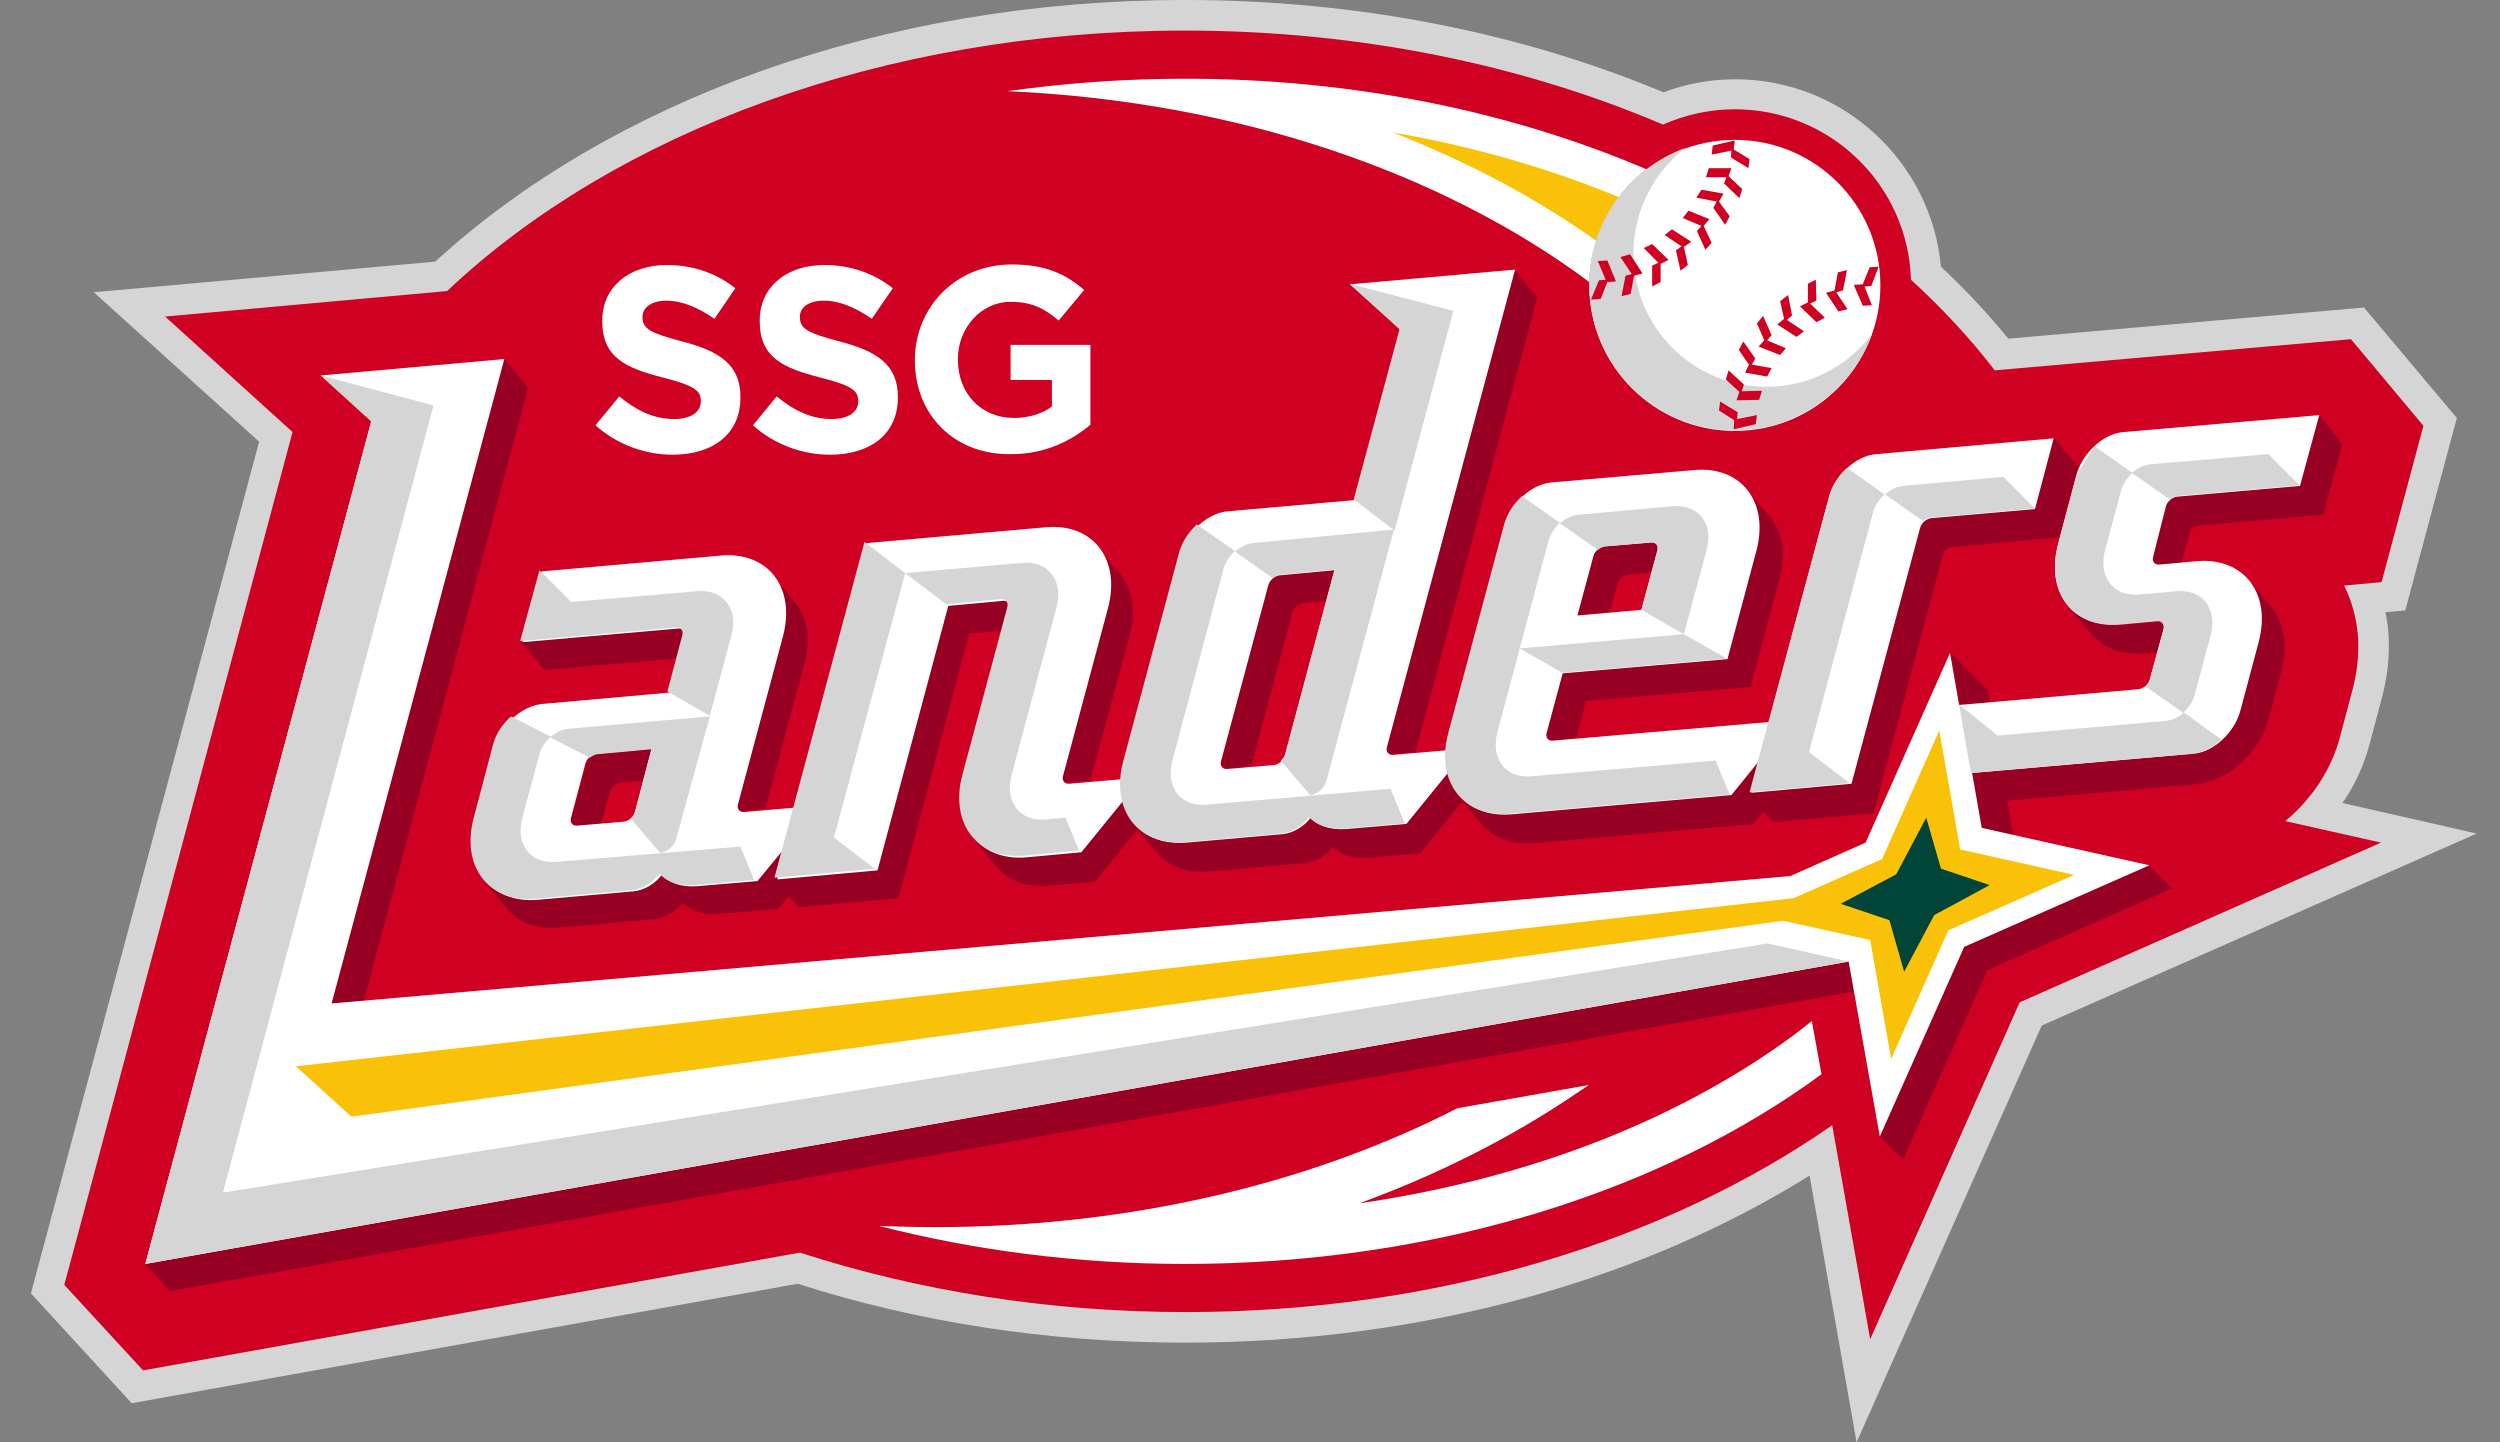 <svg width="52" height="30" viewBox="0 0 52 30" fill="none" xmlns="http://www.w3.org/2000/svg">
<rect x="0" y="0" width="52" height="30" fill="#808080" stroke="none"/>
<path d="M48.723 16.702C48.982 16.337 49.17 15.913 49.288 15.477L49.547 14.499C49.642 14.146 49.689 13.781 49.689 13.428C49.689 13.192 49.665 12.956 49.618 12.733L50.03 12.697L51.102 8.693L49.17 6.396L41.774 7.044C41.349 6.525 40.878 6.019 40.372 5.548C40.172 3.369 38.334 1.649 36.096 1.649C35.566 1.649 35.072 1.743 34.6 1.92C31.668 0.695 28.275 0 24.648 0C18.311 0 12.657 2.132 9.053 5.442L1.95 6.078L5.39 9.187L0.643 26.902L2.739 29.187L16.591 26.702C19.053 27.491 21.774 27.927 24.648 27.927C29.618 27.927 34.165 26.62 37.639 24.452L38.617 30L42.468 21.331L51.514 17.338L48.723 16.702Z" fill="#D5D5D6"/>
<path d="M50.407 8.857L48.9 7.055L41.491 7.703C40.984 7.044 40.395 6.408 39.748 5.819C39.689 3.852 38.075 2.273 36.084 2.273C35.554 2.273 35.048 2.391 34.589 2.591C31.691 1.355 28.287 0.636 24.648 0.636C18.358 0.636 12.775 2.768 9.3 6.054L3.434 6.584L6.085 8.987L1.338 26.726L2.975 28.504L16.638 26.054C19.076 26.843 21.797 27.291 24.659 27.291C29.901 27.291 34.659 25.807 38.11 23.404L38.9 27.856L42.009 20.848L49.524 17.526L47.533 17.079C48.075 16.631 48.499 16.007 48.676 15.312L48.935 14.335C49.017 14.028 49.053 13.722 49.053 13.428C49.053 13.11 48.994 12.803 48.9 12.521C48.864 12.403 48.805 12.285 48.758 12.179L49.536 12.108L50.407 8.857Z" fill="#CF0022"/>
<path d="M36.862 21.849C34.483 23.475 31.514 24.558 28.275 25.029C29.913 24.429 31.432 23.663 32.786 22.744C32.869 22.686 32.963 22.627 33.046 22.568L30.313 23.051C27.286 24.605 23.529 25.524 19.441 25.524C19.053 25.524 18.664 25.512 18.287 25.501C20.266 26.007 22.41 26.29 24.636 26.29C29.877 26.29 34.589 24.77 37.887 22.344L37.686 21.237C37.439 21.437 37.156 21.649 36.862 21.849Z" fill="white"/>
<path d="M3.022 26.29L3.529 26.855L38.558 20.624L38.452 20L3.022 26.29ZM40.855 19.694L39.1 23.64L39.583 24.122L41.338 20.177L45.178 18.48L44.695 17.998L40.855 19.694ZM48.24 8.634L47.84 10.106L45.284 10.33C45.178 10.342 45.072 10.436 45.048 10.542L44.765 11.578C44.742 11.684 44.801 11.767 44.895 11.755L45.378 11.708L45.543 11.095C45.566 10.989 45.649 10.942 45.731 10.931L48.322 10.707L48.723 9.234L48.24 8.634ZM32.304 15.395L32.786 15.347L32.987 14.582L36.414 14.287L37.015 12.038C37.062 11.861 37.086 11.696 37.086 11.543C37.086 11.39 37.062 11.237 37.015 11.107C36.968 10.978 36.909 10.86 36.815 10.754C36.732 10.66 36.426 10.294 36.332 10.188C36.567 10.495 36.65 10.942 36.508 11.449L35.908 13.698L32.48 13.993L32.151 15.218C32.139 15.324 32.198 15.406 32.304 15.395Z" fill="#970022"/>
<path d="M40.584 11.378L42.834 11.178L43.175 9.882C43.187 9.823 43.211 9.776 43.234 9.717L42.716 9.105L42.327 10.577L40.136 10.766C40.03 10.777 39.924 10.872 39.901 10.978L38.476 16.29L36.391 16.478L36.579 15.783L35.978 16.525L31.408 16.926C30.713 16.985 30.219 16.631 30.089 16.054L29.218 17.126L27.957 17.232C27.639 17.256 27.38 17.173 27.227 16.997C27.086 17.185 26.862 17.326 26.65 17.338L24.648 17.515C23.953 17.574 23.458 17.22 23.328 16.643L22.457 17.715L21.314 17.821C20.843 17.856 20.466 17.715 20.231 17.432C20.325 17.55 20.631 17.915 20.713 18.009C20.796 18.104 20.89 18.186 20.996 18.257C21.102 18.316 21.232 18.375 21.361 18.398C21.503 18.422 21.644 18.433 21.809 18.422L22.775 18.339L23.658 17.256C23.788 17.409 23.988 17.644 24.047 17.715C24.129 17.809 24.224 17.892 24.329 17.962C24.436 18.021 24.565 18.08 24.695 18.104C24.836 18.127 24.977 18.139 25.142 18.127L27.145 17.951C27.357 17.927 27.58 17.797 27.722 17.609C27.875 17.774 28.122 17.868 28.452 17.845L29.536 17.75L30.419 16.667C30.549 16.82 30.749 17.055 30.808 17.126C30.89 17.22 30.984 17.303 31.09 17.373C31.196 17.432 31.326 17.491 31.456 17.515C31.597 17.538 31.738 17.55 31.903 17.538L36.473 17.138L36.673 16.89L36.886 17.102L38.97 16.914L40.407 11.555C40.431 11.449 40.513 11.39 40.584 11.378ZM47.274 12.662C47.192 12.568 46.886 12.203 46.791 12.097C47.027 12.403 47.109 12.85 46.968 13.357L46.591 14.77C46.473 15.23 46.026 15.642 45.613 15.677L41.008 16.078L41.208 17.22L41.88 17.373L41.75 16.655L45.66 16.313C46.344 16.254 47.003 15.654 47.192 14.935L47.451 13.958C47.498 13.781 47.522 13.616 47.522 13.463C47.522 13.31 47.498 13.157 47.451 13.027C47.416 12.886 47.357 12.768 47.274 12.662Z" fill="#970022"/>
<path d="M40.761 14.652L41.397 14.605L41.349 14.358L40.572 13.581L40.761 14.652ZM42.998 12.591C43.081 12.697 43.411 13.074 43.493 13.18C43.576 13.274 43.67 13.357 43.776 13.428C43.882 13.486 44.011 13.545 44.141 13.569C44.282 13.592 44.424 13.604 44.589 13.592L44.883 13.569L45.013 13.11C45.036 13.004 44.977 12.921 44.883 12.933L44.106 13.004C43.611 13.027 43.234 12.874 42.998 12.591ZM28.959 15.689L29.441 15.642L31.974 6.184L31.479 5.595L28.817 15.512C28.794 15.618 28.852 15.701 28.959 15.689ZM33.635 12.167C33.658 12.061 33.764 11.967 33.87 11.955L34.341 11.908L34.471 11.449C34.494 11.343 34.435 11.26 34.341 11.272L33.375 11.354C33.269 11.366 33.163 11.46 33.14 11.566L32.81 12.791L33.481 12.733L33.635 12.167ZM10.984 8.068L10.49 7.468L6.897 20.872L7.569 20.813L10.984 8.068ZM13.705 18.174C13.564 18.363 13.34 18.504 13.128 18.516L11.126 18.692C10.678 18.728 10.301 18.598 10.066 18.327L10.525 18.881C10.607 18.975 10.702 19.058 10.808 19.128C10.914 19.187 11.043 19.246 11.173 19.27C11.314 19.293 11.456 19.305 11.62 19.293L13.623 19.117C13.835 19.093 14.059 18.963 14.2 18.775C14.353 18.94 14.6 19.034 14.93 19.011L16.191 18.905L16.414 18.634L16.603 18.869L18.688 18.681L20.16 13.18L20.82 13.121L20.949 12.662C20.973 12.556 20.914 12.473 20.82 12.485L19.677 12.591L18.193 18.068L16.108 18.257L16.297 17.562L15.696 18.292L14.435 18.398C14.106 18.433 13.847 18.339 13.705 18.174ZM14.07 13.698L14.2 13.239C14.223 13.133 14.165 13.051 14.07 13.062L10.831 13.345L11.326 13.934L14.07 13.698Z" fill="#970022"/>
<path d="M12.021 17.173L12.504 17.126L12.681 16.49C12.704 16.384 12.81 16.29 12.916 16.278L13.387 16.231L13.564 15.583L12.421 15.689C12.315 15.701 12.209 15.795 12.186 15.901L11.891 17.008C11.856 17.102 11.915 17.185 12.021 17.173ZM25.543 15.983L26.026 15.936L26.874 12.756C26.897 12.65 27.003 12.556 27.109 12.544L27.58 12.497L27.757 11.849L26.615 11.955C26.509 11.967 26.403 12.061 26.379 12.167L25.401 15.807C25.378 15.913 25.437 15.995 25.543 15.983ZM15.437 16.867L15.92 16.82L16.732 13.805C16.779 13.628 16.803 13.463 16.803 13.31C16.803 13.157 16.779 13.004 16.732 12.874C16.685 12.744 16.626 12.627 16.532 12.521C16.45 12.426 16.143 12.061 16.049 11.955C16.285 12.261 16.367 12.709 16.226 13.216L15.295 16.69C15.272 16.796 15.331 16.879 15.437 16.867ZM22.198 16.278L22.68 16.231L23.493 13.216C23.54 13.039 23.564 12.874 23.564 12.721C23.564 12.568 23.54 12.415 23.493 12.285C23.446 12.155 23.387 12.038 23.293 11.932C23.211 11.838 22.904 11.472 22.81 11.366C23.046 11.673 23.128 12.12 22.987 12.627L22.056 16.101C22.033 16.207 22.092 16.29 22.198 16.278Z" fill="#970022"/>
<path d="M45.048 10.542C45.072 10.436 45.178 10.342 45.284 10.33L47.84 10.106L48.24 8.634L44.165 8.987C43.741 9.022 43.305 9.435 43.187 9.894L42.81 11.307C42.539 12.32 43.116 13.074 44.094 12.98L44.871 12.909C44.977 12.898 45.036 12.98 45.001 13.086L44.718 14.123C44.695 14.229 44.589 14.323 44.483 14.335L40.749 14.664L40.56 13.581L38.805 17.526L37.239 18.221L6.897 20.872L10.49 7.468L6.673 7.809L7.722 8.763L3.022 26.29L38.452 20L39.1 23.64L40.855 19.694L44.706 17.998L41.22 17.22L41.02 16.078L45.625 15.677C46.049 15.642 46.485 15.23 46.603 14.77L46.98 13.357C47.251 12.344 46.673 11.59 45.696 11.672L44.918 11.743C44.812 11.755 44.754 11.672 44.789 11.566L45.048 10.542Z" fill="white"/>
<path d="M36.084 8.963C37.756 8.963 39.112 7.608 39.112 5.936C39.112 4.265 37.756 2.909 36.084 2.909C34.413 2.909 33.057 4.265 33.057 5.936C33.057 7.608 34.413 8.963 36.084 8.963Z" fill="white"/>
<path d="M34.247 3.522C31.467 2.332 28.181 1.637 24.648 1.637C23.375 1.637 22.139 1.731 20.949 1.896C25.731 2.108 30.007 3.592 33.057 5.866C33.081 4.912 33.54 4.064 34.247 3.522ZM42.327 10.589L42.716 9.117L39.017 9.446C38.593 9.482 38.157 9.894 38.04 10.353L36.791 15.018L32.303 15.406C32.197 15.418 32.139 15.336 32.174 15.23L32.504 14.005L35.931 13.71L36.532 11.46C36.803 10.448 36.226 9.694 35.248 9.776L32.268 10.035C31.844 10.071 31.408 10.483 31.291 10.942L30.136 15.253C30.101 15.371 30.089 15.489 30.077 15.607L28.982 15.701C28.876 15.713 28.817 15.63 28.852 15.524L31.514 5.607L28.087 5.913L29.135 6.867L28.193 10.4L25.531 10.636C25.107 10.671 24.671 11.084 24.553 11.543L23.399 15.854C23.364 15.972 23.352 16.09 23.34 16.207L22.245 16.302C22.139 16.313 22.08 16.231 22.115 16.125L23.046 12.65C23.317 11.637 22.739 10.883 21.762 10.966L18.028 11.296L16.556 16.796L15.484 16.89C15.378 16.902 15.319 16.82 15.354 16.714L16.285 13.239C16.556 12.226 15.979 11.472 15.001 11.555L11.267 11.885L10.867 13.357L14.106 13.074C14.212 13.062 14.271 13.145 14.235 13.251L13.929 14.405L11.291 14.641C10.867 14.676 10.419 15.065 10.301 15.512L9.901 17.032C9.63 18.045 10.207 18.799 11.185 18.716L13.187 18.539C13.399 18.516 13.623 18.386 13.764 18.198C13.917 18.363 14.165 18.457 14.494 18.433L15.755 18.327L16.355 17.597L16.167 18.292L18.252 18.104L19.724 12.603L20.867 12.497C20.973 12.485 21.032 12.568 20.996 12.674L20.066 16.148C19.795 17.161 20.372 17.915 21.349 17.833L22.492 17.727L23.364 16.655C23.493 17.232 23.988 17.585 24.683 17.526L26.685 17.35C26.897 17.326 27.121 17.197 27.262 17.008C27.415 17.173 27.663 17.267 27.993 17.244L29.253 17.138L30.125 16.066C30.254 16.643 30.749 16.997 31.444 16.938L36.014 16.537L36.614 15.795L36.426 16.49L38.511 16.302L39.936 10.989C39.96 10.883 40.066 10.789 40.172 10.777L42.327 10.589ZM33.14 11.578C33.163 11.472 33.269 11.378 33.375 11.366L34.341 11.284C34.447 11.272 34.506 11.354 34.471 11.46L34.141 12.685L32.81 12.803L33.14 11.578ZM13.21 16.879C13.187 16.985 13.081 17.079 12.975 17.091L12.009 17.173C11.903 17.185 11.844 17.102 11.88 16.997L12.174 15.889C12.197 15.783 12.303 15.689 12.41 15.677L13.552 15.571L13.21 16.879ZM26.732 15.701C26.709 15.807 26.603 15.901 26.497 15.913L25.531 15.995C25.425 16.007 25.366 15.925 25.401 15.819L26.379 12.179C26.402 12.073 26.509 11.979 26.614 11.967L27.757 11.861L26.732 15.701Z" fill="white"/>
<path d="M11.573 17.927C11.031 17.974 10.713 17.562 10.867 16.997L11.22 15.689C11.255 15.548 11.35 15.418 11.456 15.324L10.631 14.9C10.454 15.053 10.313 15.265 10.254 15.489L9.854 17.008C9.583 18.021 10.16 18.775 11.137 18.693L13.14 18.516C13.352 18.492 13.576 18.363 13.717 18.174C13.87 18.339 14.117 18.433 14.447 18.41L15.684 18.304L15.401 17.609L11.573 17.927ZM18.829 11.92L17.981 11.272L16.108 18.257L18.193 18.068L17.345 17.421L18.829 11.92ZM28.063 5.901L29.111 6.843L28.157 10.389L29.006 11.037L30.23 6.466L28.063 5.901ZM35.024 13.192L31.609 13.486L32.492 13.993L35.92 13.698L35.024 13.192ZM38.417 9.729C38.24 9.894 38.099 10.106 38.04 10.342L36.391 16.478L38.475 16.29L37.627 15.642L38.958 10.66C38.994 10.518 39.088 10.389 39.194 10.283L38.417 9.729ZM39.583 10.106C39.453 10.118 39.324 10.188 39.206 10.283L39.995 10.836C40.042 10.801 40.089 10.777 40.136 10.766L42.327 10.577L41.667 9.918L39.583 10.106ZM22.162 17.008L21.75 17.044C21.208 17.091 20.89 16.678 21.043 16.113L21.974 12.638C22.127 12.085 21.809 11.661 21.267 11.708L18.829 11.92L19.677 12.568L20.819 12.462C20.925 12.45 20.984 12.532 20.949 12.638L20.018 16.113C19.748 17.126 20.325 17.88 21.302 17.797L22.445 17.691L22.162 17.008Z" fill="#D5D5D6"/>
<path d="M14.765 14.9L11.821 15.159C11.691 15.171 11.55 15.242 11.444 15.336L12.268 15.76C12.315 15.724 12.362 15.701 12.41 15.689L13.552 15.583L13.21 16.879C13.199 16.926 13.163 16.985 13.116 17.02L13.729 17.738C13.882 17.727 14.035 17.585 14.07 17.432L14.765 14.9ZM14.506 12.297L11.88 12.521L11.22 11.861L10.819 13.333L14.059 13.051C14.165 13.039 14.223 13.121 14.188 13.227L13.882 14.382L14.765 14.888L15.213 13.216C15.366 12.674 15.048 12.25 14.506 12.297ZM34.789 10.53L32.822 10.707C32.692 10.719 32.563 10.789 32.445 10.883L33.234 11.437C33.281 11.402 33.328 11.378 33.375 11.366L34.341 11.284C34.447 11.272 34.506 11.354 34.471 11.46L34.141 12.685L35.024 13.192L35.495 11.449C35.649 10.895 35.331 10.483 34.789 10.53ZM47.18 9.446L44.718 9.658C44.589 9.67 44.459 9.741 44.341 9.835L45.13 10.389C45.178 10.353 45.225 10.33 45.272 10.318L47.828 10.094L47.18 9.446Z" fill="#D5D5D6"/>
<path d="M43.564 9.281L44.353 9.835C44.247 9.941 44.153 10.071 44.117 10.212L43.788 11.437C43.635 11.991 43.953 12.415 44.494 12.367L45.272 12.297C45.814 12.25 46.132 12.662 45.978 13.227L45.649 14.452C45.613 14.594 45.519 14.723 45.413 14.829L44.624 14.276C44.671 14.24 44.695 14.193 44.718 14.134L45.001 13.098C45.024 12.992 44.965 12.909 44.871 12.921L44.094 12.992C43.116 13.074 42.539 12.332 42.81 11.319L43.187 9.894" fill="#D5D5D6"/>
<path d="M45.425 14.817C45.319 14.923 45.178 14.982 45.048 14.994L41.55 15.3L40.749 14.652L40.996 16.078L45.602 15.677C45.814 15.654 46.026 15.548 46.202 15.383L45.425 14.817ZM28.923 16.407L25.095 16.737C24.553 16.784 24.235 16.372 24.389 15.807L25.448 11.837C25.484 11.696 25.578 11.566 25.684 11.46L24.895 10.907C24.718 11.072 24.577 11.284 24.518 11.519L23.364 15.83C23.093 16.843 23.67 17.597 24.648 17.515L26.65 17.338C26.862 17.314 27.086 17.185 27.227 16.996C27.38 17.161 27.628 17.256 27.957 17.232L29.218 17.126L28.923 16.407ZM35.684 15.819L31.856 16.148C31.314 16.195 30.996 15.783 31.149 15.218L32.209 11.248C32.245 11.107 32.339 10.978 32.445 10.872L31.656 10.318C31.479 10.483 31.338 10.695 31.279 10.931L30.125 15.241C29.854 16.254 30.431 17.008 31.409 16.926L35.979 16.525L35.684 15.819Z" fill="#D5D5D6"/>
<path d="M38.452 20L36.768 19.623L4.636 24.806L9.017 8.433L6.673 7.809L7.722 8.763L3.022 26.29L38.452 20Z" fill="#D5D5D6"/>
<path d="M26.061 11.296C25.931 11.307 25.802 11.378 25.684 11.472L26.473 12.026C26.52 11.991 26.567 11.967 26.615 11.955L27.757 11.849L26.732 15.677C26.721 15.724 26.685 15.783 26.638 15.819L27.251 16.537C27.404 16.525 27.557 16.384 27.592 16.231L28.994 11.013L26.061 11.296Z" fill="#D5D5D6"/>
<path d="M40.772 17.668L40.337 15.194L39.147 17.868L37.309 18.681L6.155 22.179L7.309 23.227L37.086 19.152L38.9 19.552L39.335 22.026L40.525 19.352L43.14 18.198L40.772 17.668Z" fill="#FAC109"/>
<path d="M40.066 17.008L40.372 18.068L41.385 18.41L40.231 19.034L39.606 20.212L39.3 19.14L38.287 18.799L39.441 18.186L40.066 17.008Z" fill="#004537"/>
<path d="M33.67 4.099C32.209 3.498 30.631 3.039 28.97 2.756C30.513 3.357 31.938 4.111 33.199 5.006C33.305 4.676 33.47 4.37 33.67 4.099Z" fill="#FAC109"/>
<path d="M36.744 8.045C35.213 8.045 33.976 6.808 33.976 5.277C33.976 4.382 34.4 3.581 35.06 3.074C33.894 3.498 33.057 4.617 33.057 5.925C33.057 7.597 34.412 8.952 36.084 8.952C37.392 8.952 38.511 8.115 38.935 6.949C38.428 7.621 37.639 8.045 36.744 8.045Z" fill="#D5D5D6"/>
<path d="M36.85 6.973L36.673 6.572L36.544 6.726L36.697 7.079L36.579 7.208L37.027 7.385L37.145 7.244L36.756 7.079L36.85 6.973ZM37.274 6.561L37.192 6.137L37.027 6.266L37.109 6.631L36.968 6.749L37.368 7.008L37.522 6.89L37.168 6.655L37.274 6.561ZM37.781 6.254L37.769 5.819L37.604 5.901V6.29L37.439 6.372L37.781 6.702L37.957 6.608L37.651 6.313L37.781 6.254ZM38.334 6.042L38.417 5.618L38.228 5.665L38.158 6.042L37.981 6.09L38.24 6.478L38.428 6.431L38.193 6.078L38.334 6.042ZM38.923 5.948L39.076 5.548L38.888 5.559L38.746 5.913L38.558 5.925L38.746 6.36L38.935 6.349L38.782 5.96L38.923 5.948ZM36.509 7.456L36.261 7.102L36.167 7.279L36.379 7.585L36.297 7.75L36.756 7.833L36.85 7.656L36.438 7.585L36.509 7.456ZM36.273 7.998L35.955 7.703L35.896 7.892L36.179 8.151L36.12 8.327L36.591 8.316L36.65 8.127L36.226 8.139L36.273 7.998ZM36.143 8.575L35.778 8.351L35.755 8.539L36.073 8.74L36.061 8.928L36.52 8.822L36.544 8.634L36.132 8.716L36.143 8.575ZM35.554 4.558L35.119 4.382L35.001 4.535L35.39 4.7L35.295 4.806L35.472 5.194L35.602 5.053L35.437 4.7L35.554 4.558ZM34.777 4.77L34.624 4.888L34.977 5.124L34.86 5.206L34.954 5.63L35.107 5.512L35.025 5.135L35.178 5.029L34.777 4.77ZM34.365 5.077L34.188 5.159L34.494 5.465L34.365 5.524V5.96L34.541 5.866V5.489L34.706 5.406L34.365 5.077ZM33.906 5.289L33.705 5.347L33.941 5.701L33.811 5.736L33.729 6.16L33.917 6.113L33.988 5.736L34.165 5.689L33.906 5.289ZM33.434 5.418L33.234 5.43L33.399 5.819L33.258 5.83L33.093 6.231L33.293 6.219L33.434 5.866L33.611 5.854L33.434 5.418ZM35.884 4.676L35.978 4.499L35.755 4.193L35.849 4.028L35.39 3.946L35.284 4.111L35.708 4.193L35.637 4.323L35.884 4.676ZM35.861 3.816L36.179 4.122L36.238 3.934L35.955 3.663L36.014 3.498H35.543L35.484 3.687H35.908L35.861 3.816ZM36.002 3.274L36.367 3.498L36.391 3.31L36.061 3.11L36.084 2.921L35.625 3.027L35.602 3.216L36.014 3.133L36.002 3.274Z" fill="#CF0022"/>
<path d="M12.386 8.846L12.881 8.245C13.222 8.528 13.588 8.716 14.023 8.716C14.365 8.716 14.577 8.575 14.577 8.351V8.339C14.577 8.127 14.447 8.021 13.8 7.856C13.022 7.656 12.527 7.444 12.527 6.678V6.667C12.527 5.972 13.081 5.512 13.87 5.512C14.424 5.512 14.907 5.689 15.295 5.995L14.86 6.631C14.518 6.396 14.188 6.254 13.858 6.254C13.54 6.254 13.364 6.408 13.364 6.584V6.596C13.364 6.843 13.529 6.926 14.188 7.102C14.966 7.303 15.401 7.585 15.401 8.257V8.269C15.401 9.034 14.824 9.458 13.988 9.458C13.434 9.458 12.845 9.258 12.386 8.846ZM15.661 8.846L16.155 8.245C16.497 8.528 16.862 8.716 17.298 8.716C17.639 8.716 17.851 8.575 17.851 8.351V8.339C17.851 8.127 17.722 8.021 17.074 7.856C16.297 7.656 15.802 7.444 15.802 6.678V6.667C15.802 5.972 16.355 5.512 17.145 5.512C17.698 5.512 18.181 5.689 18.57 5.995L18.134 6.631C17.793 6.396 17.463 6.254 17.133 6.254C16.803 6.254 16.638 6.408 16.638 6.584V6.596C16.638 6.843 16.803 6.926 17.463 7.102C18.24 7.303 18.676 7.585 18.676 8.257V8.269C18.676 9.034 18.099 9.458 17.262 9.458C16.709 9.458 16.12 9.258 15.661 8.846ZM19.029 7.491C19.029 6.396 19.877 5.501 21.043 5.501C21.738 5.501 22.151 5.689 22.551 6.031L22.021 6.667C21.727 6.419 21.467 6.278 21.02 6.278C20.407 6.278 19.924 6.82 19.924 7.468V7.479C19.924 8.186 20.407 8.693 21.09 8.693C21.397 8.693 21.668 8.61 21.88 8.457V7.903H21.02V7.173H22.681V8.834C22.292 9.164 21.738 9.446 21.043 9.446C19.854 9.47 19.029 8.634 19.029 7.491Z" fill="white"/>
</svg>
